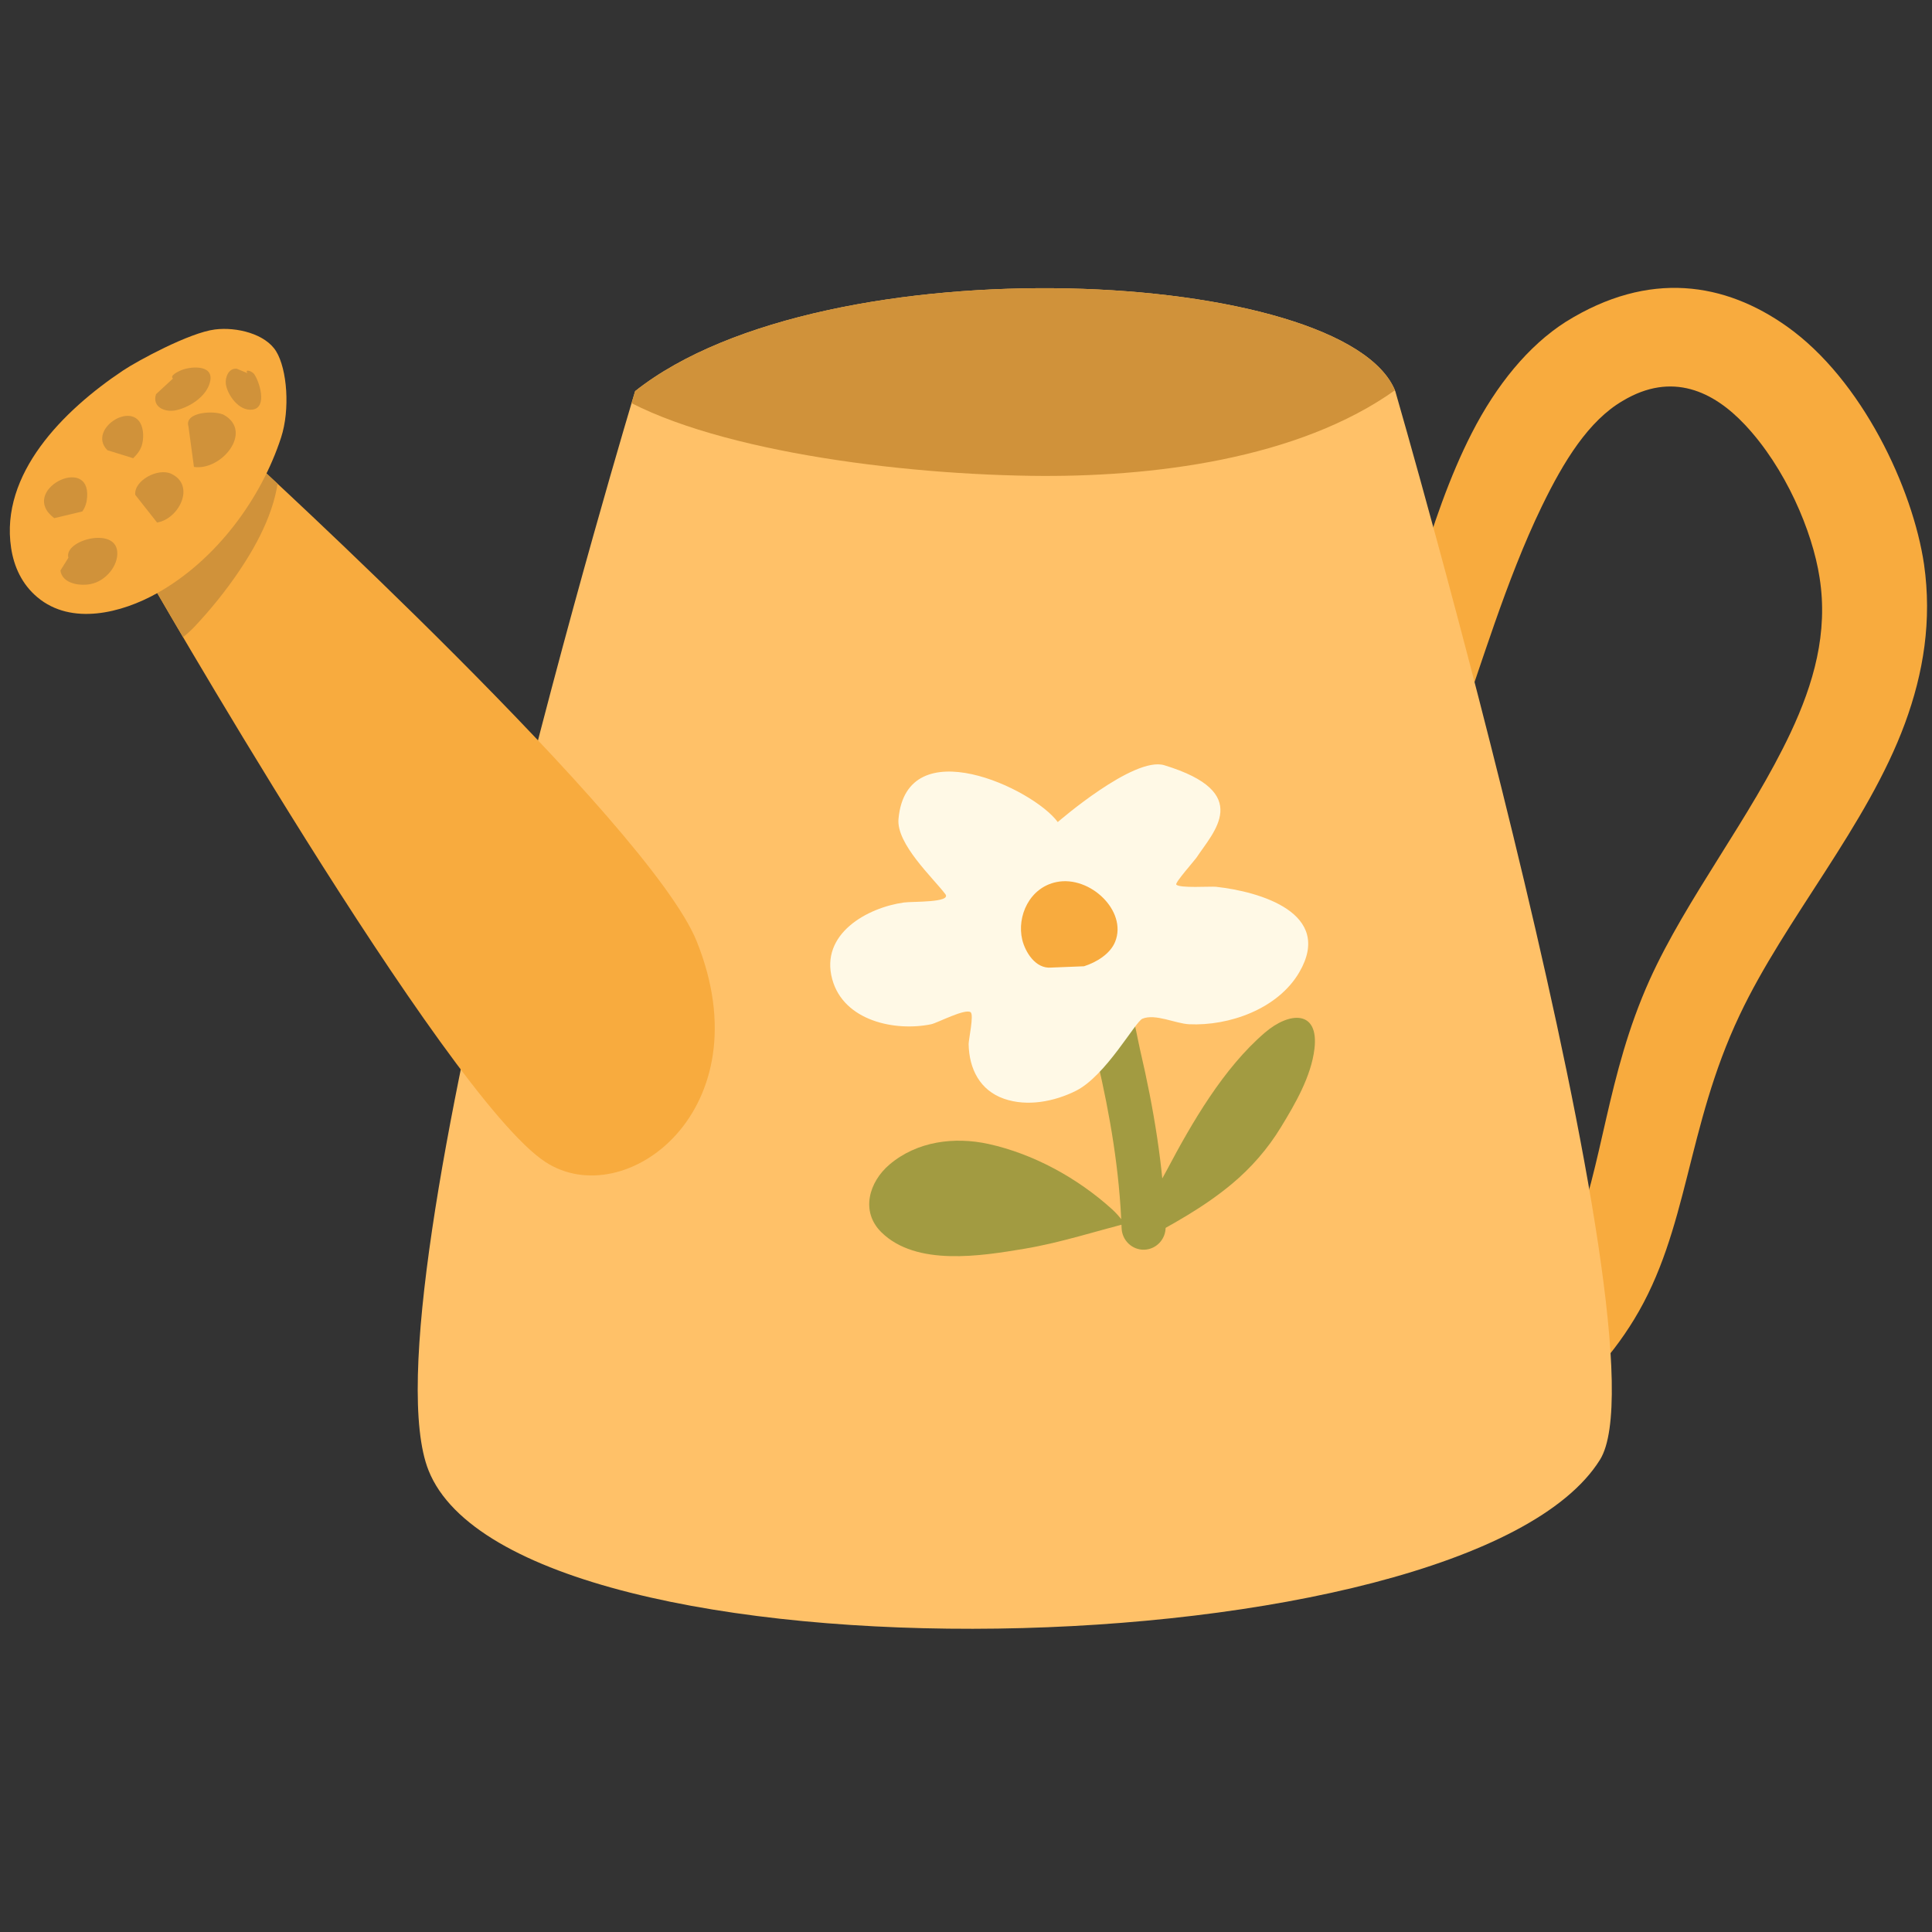 <svg xmlns="http://www.w3.org/2000/svg" xmlns:xlink="http://www.w3.org/1999/xlink" width="500" zoomAndPan="magnify" viewBox="0 0 375 375" height="500" preserveAspectRatio="xMidYMid meet" version="1.0"><rect x="0" y="0" width="375" height="375" fill="#333333" stroke="none"/><defs><clipPath id="b5534ecb53"><path d="M 117 55.785 L 286 55.785 L 286 93 L 117 93 Z M 117 55.785 " clip-rule="nonzero"/></clipPath><clipPath id="87643b4dbe"><path d="M 123.281 75.918 C 123.281 75.918 69.957 252.258 83.188 285.426 C 100.41 328.602 284.746 324.777 310.559 283.328 C 324.441 261.031 270.824 75.918 270.824 75.918 C 261.344 52.004 160.195 46.68 123.281 75.918 Z M 123.281 75.918 " clip-rule="evenodd"/></clipPath><clipPath id="77183126b1"><path d="M 27.574 88.766 L 55 88.766 L 55 127 L 27.574 127 Z M 27.574 88.766 " clip-rule="nonzero"/></clipPath><clipPath id="5ea1ef3176"><path d="M 27.574 110.016 C 27.574 110.016 86.395 212.883 105.887 225.555 C 121.402 235.641 148.375 215.379 135.234 182.719 C 126.02 159.82 48.488 88.906 48.488 88.906 Z M 27.574 110.016 " clip-rule="evenodd"/></clipPath></defs><path fill="#f8ab3e" d="M 283.227 140.871 C 287.285 129.988 292.203 112.832 299.293 98.227 C 303.527 89.504 308.355 81.656 314.984 77.797 C 324.559 72.066 332.605 75.98 338.668 82.418 C 346.547 90.781 351.789 103.078 353.18 112.121 C 354.867 122.812 352.027 132.703 347.547 142.227 C 339.77 158.75 327.379 174.273 320.172 190.238 C 311.797 208.883 311.238 225.898 305.047 241.309 C 301.594 249.902 296.105 257.922 285.414 265.355 C 281.617 267.945 280.824 272.871 283.641 276.355 C 286.453 279.844 291.82 280.57 295.613 277.988 C 305.848 271.156 312.473 263.816 317.184 256.094 C 327.777 238.715 327.273 218.934 337.652 197.051 C 346.496 178.316 362.43 160.277 369.75 140.406 C 373.363 130.598 375.008 120.383 373.457 109.551 C 371.289 94.84 361.449 73.711 346.816 63.348 C 334.891 54.902 320.191 52.32 303.91 62.469 C 296.648 67.102 290.445 74.73 285.664 84.074 C 277.051 100.898 272.371 123.207 268.301 136.629 C 267.027 140.414 269.336 144.434 273.453 145.605 C 277.574 146.777 281.949 144.656 283.227 140.871 Z M 283.227 140.871 " fill-opacity="1" fill-rule="evenodd"/><path fill="#ffc168" d="M 123.281 75.918 C 123.281 75.918 69.957 252.258 83.188 285.426 C 100.41 328.598 284.746 324.777 310.559 283.328 C 324.441 261.031 270.824 75.918 270.824 75.918 C 261.344 52.004 160.195 46.68 123.281 75.918 Z M 123.281 75.918 " fill-opacity="1" fill-rule="evenodd"/><g clip-path="url(#b5534ecb53)"><g clip-path="url(#87643b4dbe)"><path fill="#d0923a" d="M 117.41 75.207 C 133.82 86.547 170.945 91.938 200.184 92.359 C 223.359 92.691 252.027 89.195 270.957 75.609 C 297.02 56.906 284.438 29.723 255.938 20.77 C 219.949 9.465 178.059 17.777 142.902 27.496 Z M 117.41 75.207 " fill-opacity="1" fill-rule="evenodd"/></g></g><path fill="#a29b41" d="M 210.543 197.613 C 211.273 198.055 211.43 199.125 211.727 200.117 C 212.324 202.141 212.629 204.324 212.988 205.848 C 215.492 216.559 217.312 227.363 217.703 238.379 C 217.789 240.777 219.77 242.652 222.125 242.566 C 224.484 242.477 226.332 240.461 226.246 238.066 C 225.832 226.48 223.938 215.105 221.305 203.836 C 220.824 201.781 220.375 198.672 219.395 196.07 C 218.418 193.469 216.902 191.34 214.898 190.129 C 212.867 188.906 210.242 189.59 209.043 191.656 C 207.844 193.723 208.512 196.387 210.543 197.613 Z M 210.543 197.613 " fill-opacity="1" fill-rule="evenodd"/><path fill="#a29b41" d="M 221.582 239.426 C 221.582 235.379 224.684 230.523 226.477 227.125 C 231.398 217.824 237.48 207.328 245.512 200.434 C 250.324 196.305 256.023 196.031 255.137 203.559 C 254.5 208.945 251.379 214.277 248.625 218.793 C 246.062 222.996 242.852 226.676 239.09 229.812 C 233.555 234.426 227.344 237.781 221.051 241.152 Z M 221.582 239.426 " fill-opacity="1" fill-rule="evenodd"/><path fill="#a29b41" d="M 220.359 239.582 C 218.699 238.16 217.496 236.203 215.855 234.719 C 209.176 228.676 200.645 223.977 191.887 222.047 C 185.266 220.594 178.008 221.496 172.656 226.031 C 168.68 229.406 166.98 235.137 171.066 239.172 C 177.844 245.867 190.504 243.773 198.816 242.387 C 206.168 241.16 213.207 238.777 220.426 237.027 Z M 220.359 239.582 " fill-opacity="1" fill-rule="evenodd"/><path fill="#fff9e6" d="M 205.312 159.562 C 205.312 159.562 220.074 146.73 225.988 148.531 C 243.445 153.852 235.473 161.52 232.223 166.488 C 231.902 166.973 228.043 171.316 228.312 171.688 C 228.871 172.449 234.996 172.012 236.031 172.125 C 244.543 173.059 258.879 177.207 252.203 188.699 C 248.051 195.844 238.562 199.172 230.793 198.805 C 228.18 198.68 224.25 196.699 221.746 197.73 C 220.352 198.305 214.664 208.797 208.855 211.715 C 204.652 213.82 199.395 214.848 194.863 213.262 C 190.23 211.648 188.094 207.484 188.012 202.656 C 187.996 201.82 189.066 196.992 188.406 196.48 C 187.355 195.68 181.957 198.547 180.742 198.805 C 173.789 200.246 163.777 198.203 161.543 190.094 C 159.105 181.238 168.387 176.145 175.48 175.172 C 177.086 174.949 184.762 175.23 183.484 173.543 C 181.109 170.402 173.953 163.816 174.398 158.945 C 175.988 141.551 200.52 153.023 205.312 159.562 Z M 205.312 159.562 " fill-opacity="1" fill-rule="evenodd"/><path fill="#f8ab3e" d="M 204.066 187.805 C 200.969 188.102 198.973 184.734 198.414 182.383 C 197.34 177.863 199.805 172.262 205.094 171.199 C 211.562 169.898 218.848 176.812 216.453 182.789 C 215.516 185.129 212.859 186.77 210.41 187.551 Z M 204.066 187.805 " fill-opacity="1" fill-rule="evenodd"/><path fill="#f8ab3e" d="M 27.574 110.016 C 27.574 110.016 86.395 212.883 105.887 225.555 C 121.402 235.641 148.375 215.379 135.234 182.719 C 126.02 159.82 48.488 88.906 48.488 88.906 Z M 27.574 110.016 " fill-opacity="1" fill-rule="evenodd"/><g clip-path="url(#77183126b1)"><g clip-path="url(#5ea1ef3176)"><path fill="#d0923a" d="M 32.891 126.258 C 34.25 124.555 36.215 123.281 37.707 121.695 C 40.898 118.301 43.879 114.625 46.516 110.691 C 50.254 105.121 53.949 98.102 54.164 90.898 C 54.289 86.875 52.73 83.129 48.59 83.32 C 47.418 83.375 46.285 83.738 45.203 84.188 C 43.793 84.77 42.488 85.57 41.234 86.465 C 29.66 94.715 21.395 109.113 16.207 122.898 Z M 32.891 126.258 " fill-opacity="1" fill-rule="evenodd"/></g></g><path fill="#f8ab3e" d="M 41.719 63.949 C 36.766 64.57 26.703 70.031 23.883 71.914 C 12.203 79.711 0.004 92.004 2.152 106.324 C 2.703 109.992 4.246 113.398 7.262 115.93 C 13.883 121.492 23.664 118.965 30.477 115.148 C 42.047 108.672 50.723 96.707 54.562 84.914 C 56.324 79.496 55.746 71.695 53.605 68.199 C 51.52 64.797 45.934 63.422 41.719 63.949 Z M 41.719 63.949 " fill-opacity="1" fill-rule="evenodd"/><path fill="#d0923a" d="M 13.277 108.254 C 12.32 104.879 22.371 102.156 22.758 107.09 C 22.969 109.82 20.516 112.805 17.57 113.371 C 15.363 113.797 12.074 113.238 11.727 110.742 Z M 13.277 108.254 " fill-opacity="1" fill-rule="evenodd"/><path fill="#d0923a" d="M 26.258 96.059 C 25.938 93.289 30.652 90.754 33.23 91.957 C 38.035 94.207 34.734 100.738 30.488 101.422 Z M 26.258 96.059 " fill-opacity="1" fill-rule="evenodd"/><path fill="#d0923a" d="M 10.523 100.574 C 3.477 95.254 17.504 88.129 16.914 96.488 C 16.844 97.488 16.574 98.434 15.98 99.273 Z M 10.523 100.574 " fill-opacity="1" fill-rule="evenodd"/><path fill="#d0923a" d="M 20.848 87.387 C 16.664 83.168 26.723 77.008 27.723 83.625 C 27.848 84.43 27.797 85.305 27.621 86.098 C 27.375 87.227 26.695 88.113 25.852 88.938 Z M 20.848 87.387 " fill-opacity="1" fill-rule="evenodd"/><path fill="#d0923a" d="M 36.582 82.781 C 35.68 79.883 41.859 79.605 43.52 80.566 C 49.145 83.82 43.012 91.41 37.645 90.633 Z M 36.582 82.781 " fill-opacity="1" fill-rule="evenodd"/><path fill="#d0923a" d="M 33.566 73.48 C 32.914 72.898 34.5 72.172 34.895 71.98 C 36.746 71.078 41.289 70.695 40.84 73.754 C 40.418 76.625 37.164 78.93 34.273 79.605 C 31.965 80.145 29.465 78.949 30.289 76.504 Z M 33.566 73.48 " fill-opacity="1" fill-rule="evenodd"/><path fill="#d0923a" d="M 48.027 72.43 C 47.418 71.57 48.883 71.977 49.352 72.637 C 50.332 74.027 51.977 79.094 49.008 79.504 C 46.336 79.875 44.098 76.559 43.836 74.523 C 43.684 73.328 44.305 71.449 45.93 71.562 Z M 48.027 72.43 " fill-opacity="1" fill-rule="evenodd"/></svg>